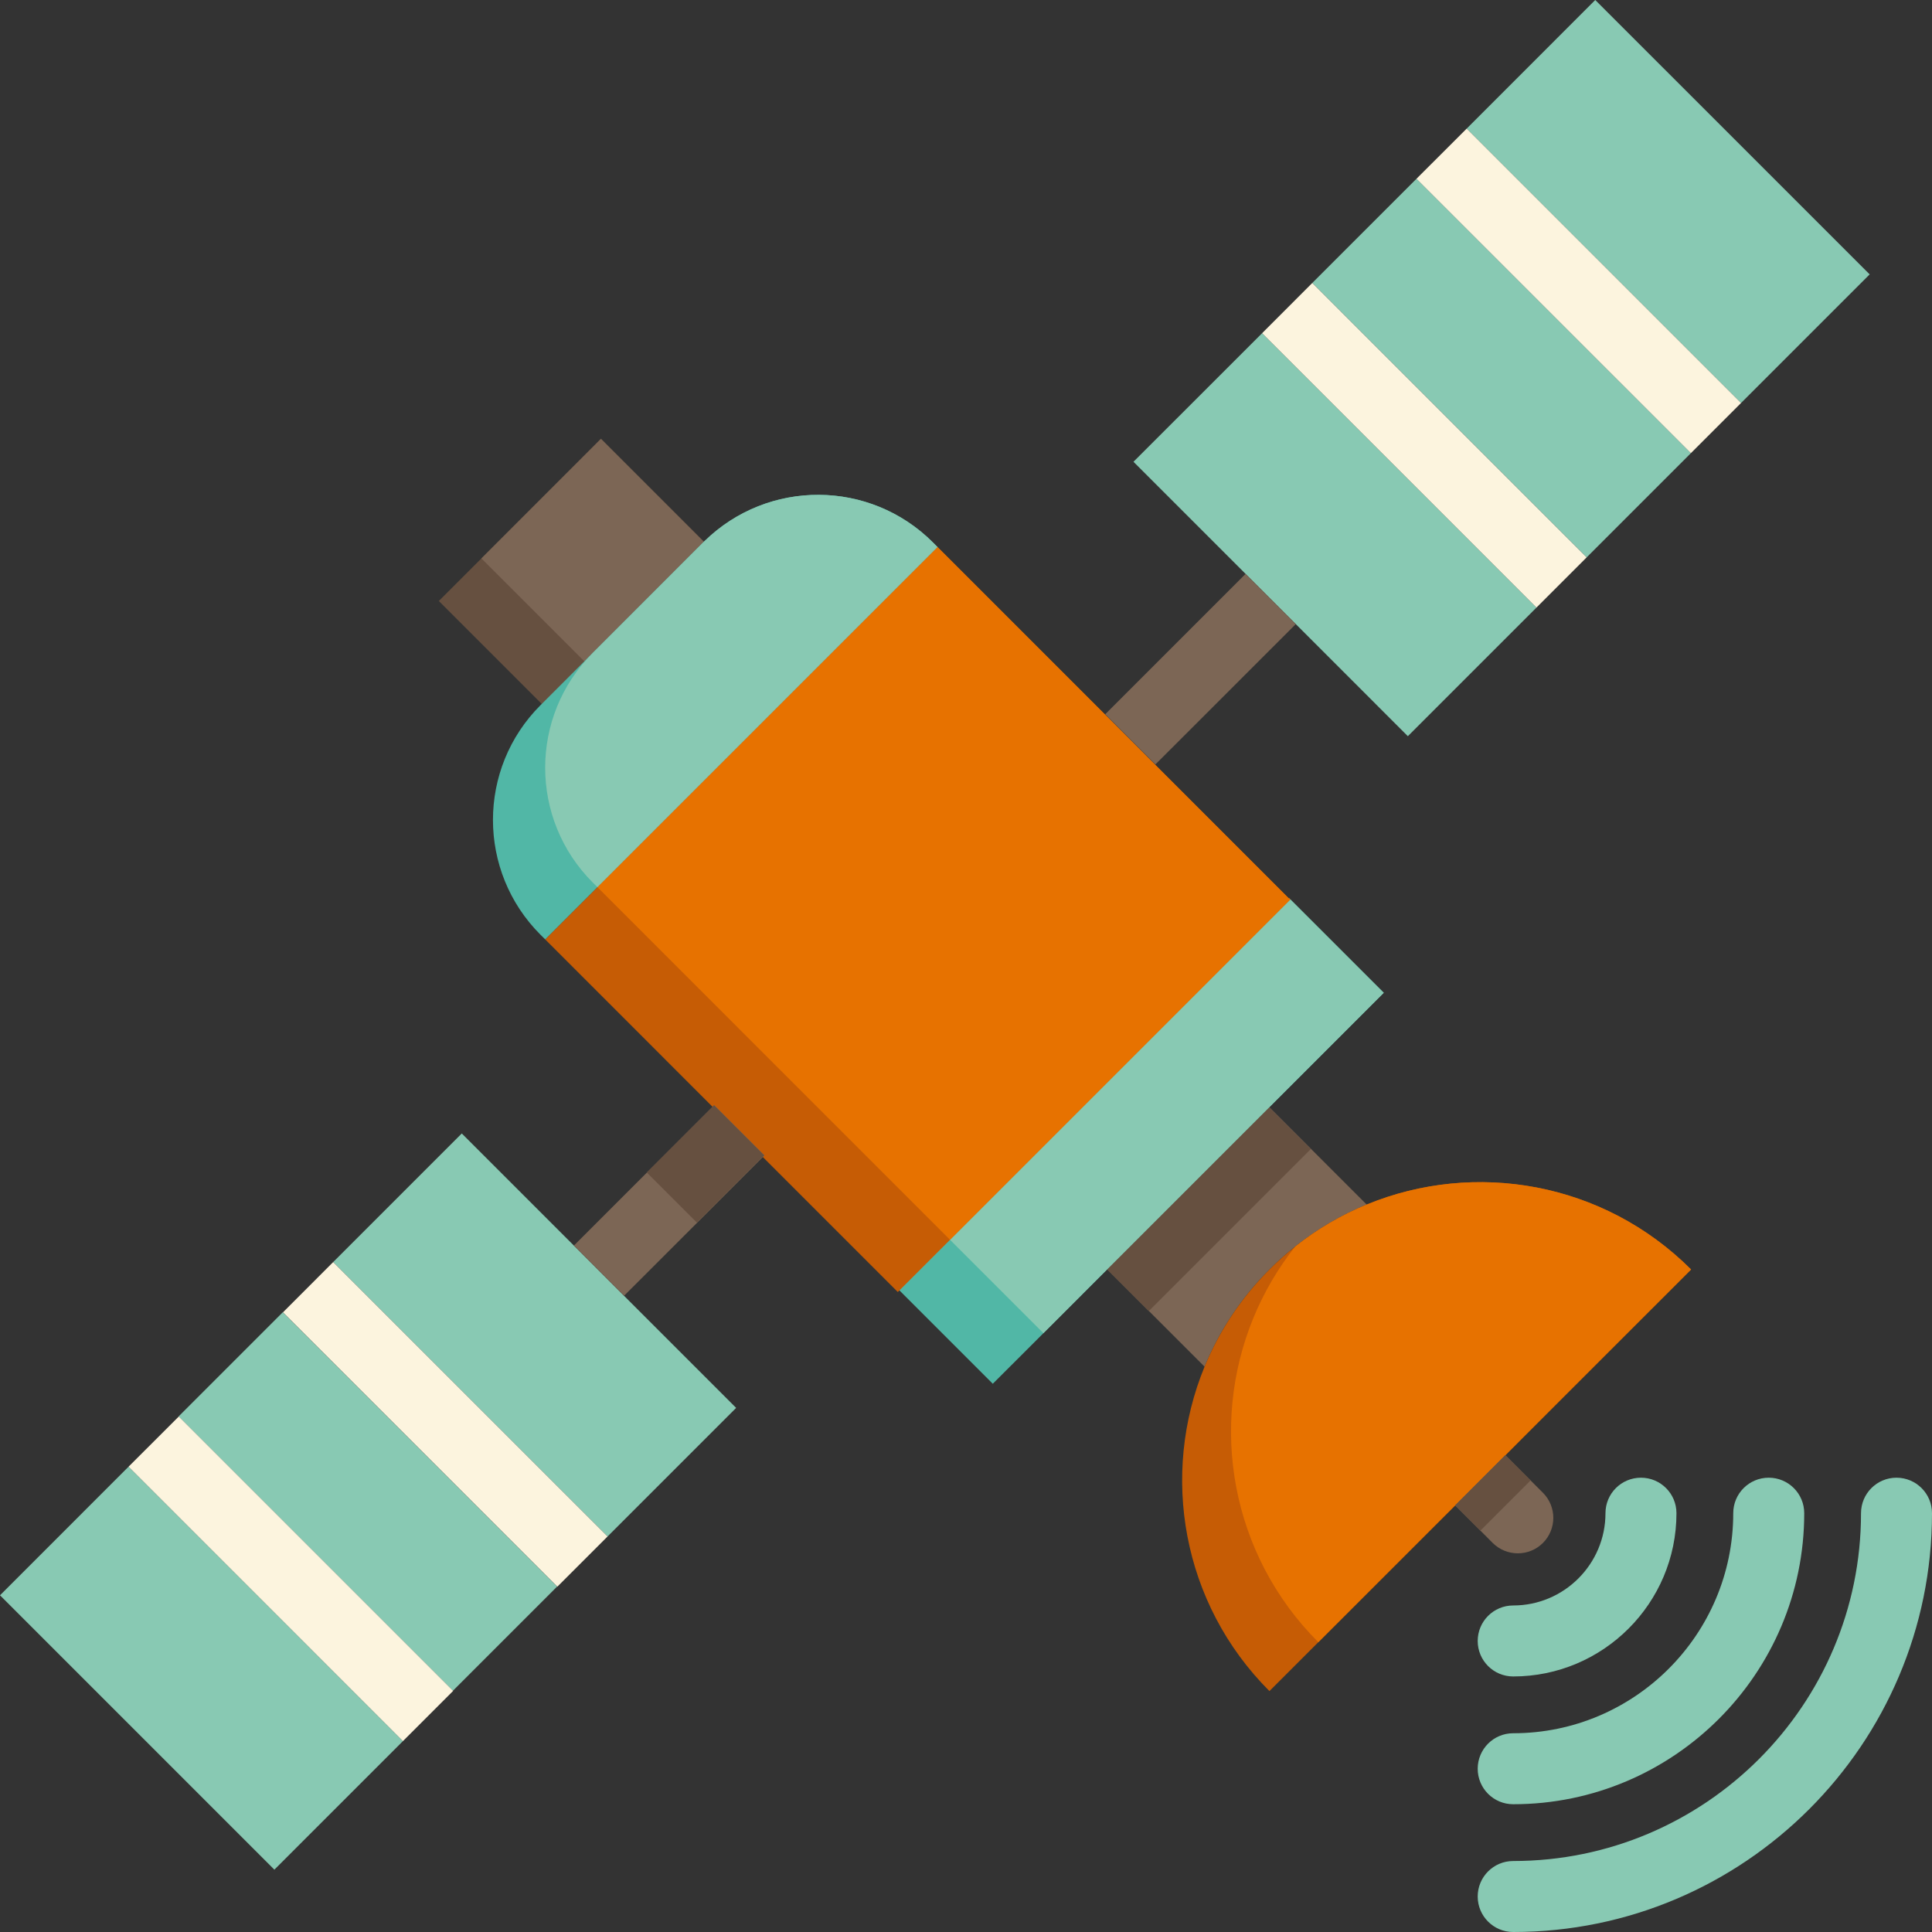 <?xml version="1.0" encoding="iso-8859-1"?>
<!-- Generator: Adobe Illustrator 18.0.0, SVG Export Plug-In . SVG Version: 6.00 Build 0)  -->
<!DOCTYPE svg PUBLIC "-//W3C//DTD SVG 1.1//EN" "http://www.w3.org/Graphics/SVG/1.1/DTD/svg11.dtd">
<svg version="1.1" id="Capa_1" xmlns="http://www.w3.org/2000/svg" xmlns:xlink="http://www.w3.org/1999/xlink" x="0px" y="0px"
	 viewBox="0 0 408.26 408.26" style="enable-background:new 0 0 408.26 408.26;" xml:space="preserve">
<rect x="0" y="0" width="408.26" height="408.26" fill="#333333" stroke="none"/>
<path style="fill:#7C6655;" d="M288.8,254.54c-7.48,3.07-14.48,7.65-20.55,13.72s-10.64,13.07-13.71,20.54l-11.74-11.74l-8.83-8.83
	l34.26-34.26l8.83,8.83L288.8,254.54z"/>
<polygon style="fill:#665040;" points="148.8,114.54 123.54,139.81 114.54,148.81 92.73,127 101.73,118 126.99,92.73 "/>
<polygon style="fill:#7C6655;" points="148.8,114.54 123.54,139.81 101.73,118 126.99,92.73 "/>
<path style="fill:#51B7A6;" d="M198.13,115.61l-71.87,71.87l-11.04,11.04l-1-0.99c-13.4-13.4-13.4-35.13,0-48.52l11.04-11.04
	l23.34-23.36c0.09-0.09,0.18-0.18,0.28-0.27c13.42-13.12,34.94-13.03,48.25,0.27L198.13,115.61z"/>
<polygon style="fill:#51B7A6;" points="292.41,209.79 268.23,233.97 233.97,268.23 220.49,281.72 209.79,292.41 190.06,272.68 
	189.77,272.39 200.47,261.7 272.39,189.78 272.68,190.07 "/>
<rect x="231.29" y="249.271" transform="matrix(0.707 -0.707 0.707 0.707 -105.838 255.515)" style="fill:#665040;" width="48.451" height="12.487"/>
<polygon style="fill:#C65C05;" points="272.63,190.12 200.76,261.99 190.06,272.68 189.72,273.02 161.39,244.69 150.74,234.05 
	115.22,198.52 126.26,187.48 198.13,115.61 233.65,151.13 244.29,161.78 272.34,189.83 "/>
<path style="fill:#88C9B3;" d="M198.13,115.61l-71.87,71.87l-1-0.99c-13.41-13.4-13.41-35.13,0-48.52l23.62-23.63
	c13.42-13.12,34.94-13.03,48.25,0.27L198.13,115.61z"/>
<polygon style="fill:#88C9B3;" points="292.41,209.79 268.23,233.97 233.97,268.23 220.49,281.72 200.76,261.99 272.68,190.07 "/>
<polygon style="fill:#E77200;" points="272.68,190.07 200.76,261.99 200.47,261.7 172.43,233.66 161.78,223.01 126.26,187.48 
	198.13,115.61 233.65,151.13 244.29,161.78 272.34,189.83 272.39,189.78 "/>
<polygon style="fill:#88C9B3;" points="395.09,57.98 367.91,85.16 309.93,27.18 337.1,0 "/>
<polygon style="fill:#88C9B3;" points="357.31,95.76 335.28,117.79 277.3,59.8 299.32,37.78 "/>
<polygon style="fill:#88C9B3;" points="324.68,128.39 297.5,155.57 273.82,131.88 263.21,121.27 239.52,97.58 266.7,70.41 "/>
<polygon style="fill:#88C9B3;" points="27.17,309.93 85.15,367.92 57.98,395.09 0,337.11 "/>
<rect x="62.21" y="276.312" transform="matrix(0.707 -0.707 0.707 0.707 -201.591 147.937)" style="fill:#88C9B3;" width="31.141" height="81.996"/>
<polygon style="fill:#88C9B3;" points="131.87,273.82 155.56,297.51 128.39,324.68 70.4,266.7 97.58,239.52 121.27,263.21 "/>
<path style="fill:#C65C05;" d="M357.35,268.26l-28.92,28.91l-10.6,10.61l-39.25,39.24l-10.33,10.33
	c-18.53-18.53-23.1-45.74-13.71-68.55c3.07-7.47,7.64-14.47,13.71-20.54c1.74-1.74,3.57-3.37,5.46-4.86
	c4.68-3.72,9.76-6.67,15.09-8.86C311.61,245.15,338.81,249.72,357.35,268.26z"/>
<path style="fill:#E77200;" d="M357.35,268.26l-28.92,28.91l-10.6,10.61l-39.25,39.24c-18.53-18.53-23.1-45.74-13.71-68.55
	c2.19-5.32,5.13-10.4,8.84-15.07c4.68-3.72,9.76-6.67,15.09-8.86C311.61,245.15,338.81,249.72,357.35,268.26z"/>
<path style="fill:#88C9B3;" d="M400.76,312.26c4.14,0,7.5,3.36,7.5,7.5c0,48.8-39.7,88.5-88.5,88.5c-4.15,0-7.5-3.36-7.5-7.5
	c0-4.14,3.35-7.5,7.5-7.5c40.52,0,73.5-32.97,73.5-73.5C393.26,315.62,396.61,312.26,400.76,312.26z"/>
<path style="fill:#88C9B3;" d="M373.76,312.26c4.14,0,7.5,3.36,7.5,7.5c0,33.91-27.59,61.5-61.5,61.5c-4.15,0-7.5-3.36-7.5-7.5
	c0-4.14,3.35-7.5,7.5-7.5c25.64,0,46.5-20.86,46.5-46.5C366.26,315.62,369.61,312.26,373.76,312.26z"/>
<polygon style="fill:#FCF4DE;" points="367.91,85.16 357.31,95.76 299.32,37.78 309.93,27.18 "/>
<path style="fill:#88C9B3;" d="M346.76,312.26c4.14,0,7.5,3.36,7.5,7.5c0,19.02-15.48,34.5-34.5,34.5c-4.15,0-7.5-3.36-7.5-7.5
	c0-4.14,3.35-7.5,7.5-7.5c10.75,0,19.5-8.75,19.5-19.5C339.26,315.62,342.61,312.26,346.76,312.26z"/>
<polygon style="fill:#FCF4DE;" points="277.3,59.8 335.28,117.79 324.68,128.39 266.7,70.41 "/>
<path style="fill:#7C6655;" d="M326.04,326.05c-1.46,1.46-3.38,2.19-5.3,2.19c-1.92,0-3.84-0.73-5.31-2.19l-2.6-2.61l-5.33-5.33
	l10.6-10.61l7.94,7.94C328.97,318.37,328.97,323.12,326.04,326.05z"/>
<polygon style="fill:#7C6655;" points="273.82,131.88 244.15,161.54 233.55,150.93 263.21,121.27 "/>
<polygon style="fill:#7C6655;" points="161.54,244.16 147.32,258.38 131.87,273.82 121.27,263.21 136.71,247.77 150.93,233.55 "/>
<polygon style="fill:#FCF4DE;" points="128.39,324.68 117.78,335.29 59.8,277.31 70.4,266.7 "/>
<polygon style="fill:#FCF4DE;" points="95.76,357.31 85.15,367.92 27.17,309.93 37.78,299.33 "/>
<rect x="139.07" y="238.463" transform="matrix(0.707 -0.707 0.707 0.707 -130.246 177.489)" style="fill:#665040;" width="20.11" height="15.005"/>
<polygon style="fill:#665040;" points="323.43,312.83 323.16,313.11 312.83,323.44 307.5,318.11 318.1,307.5 "/>
<g>
</g>
<g>
</g>
<g>
</g>
<g>
</g>
<g>
</g>
<g>
</g>
<g>
</g>
<g>
</g>
<g>
</g>
<g>
</g>
<g>
</g>
<g>
</g>
<g>
</g>
<g>
</g>
<g>
</g>
</svg>
